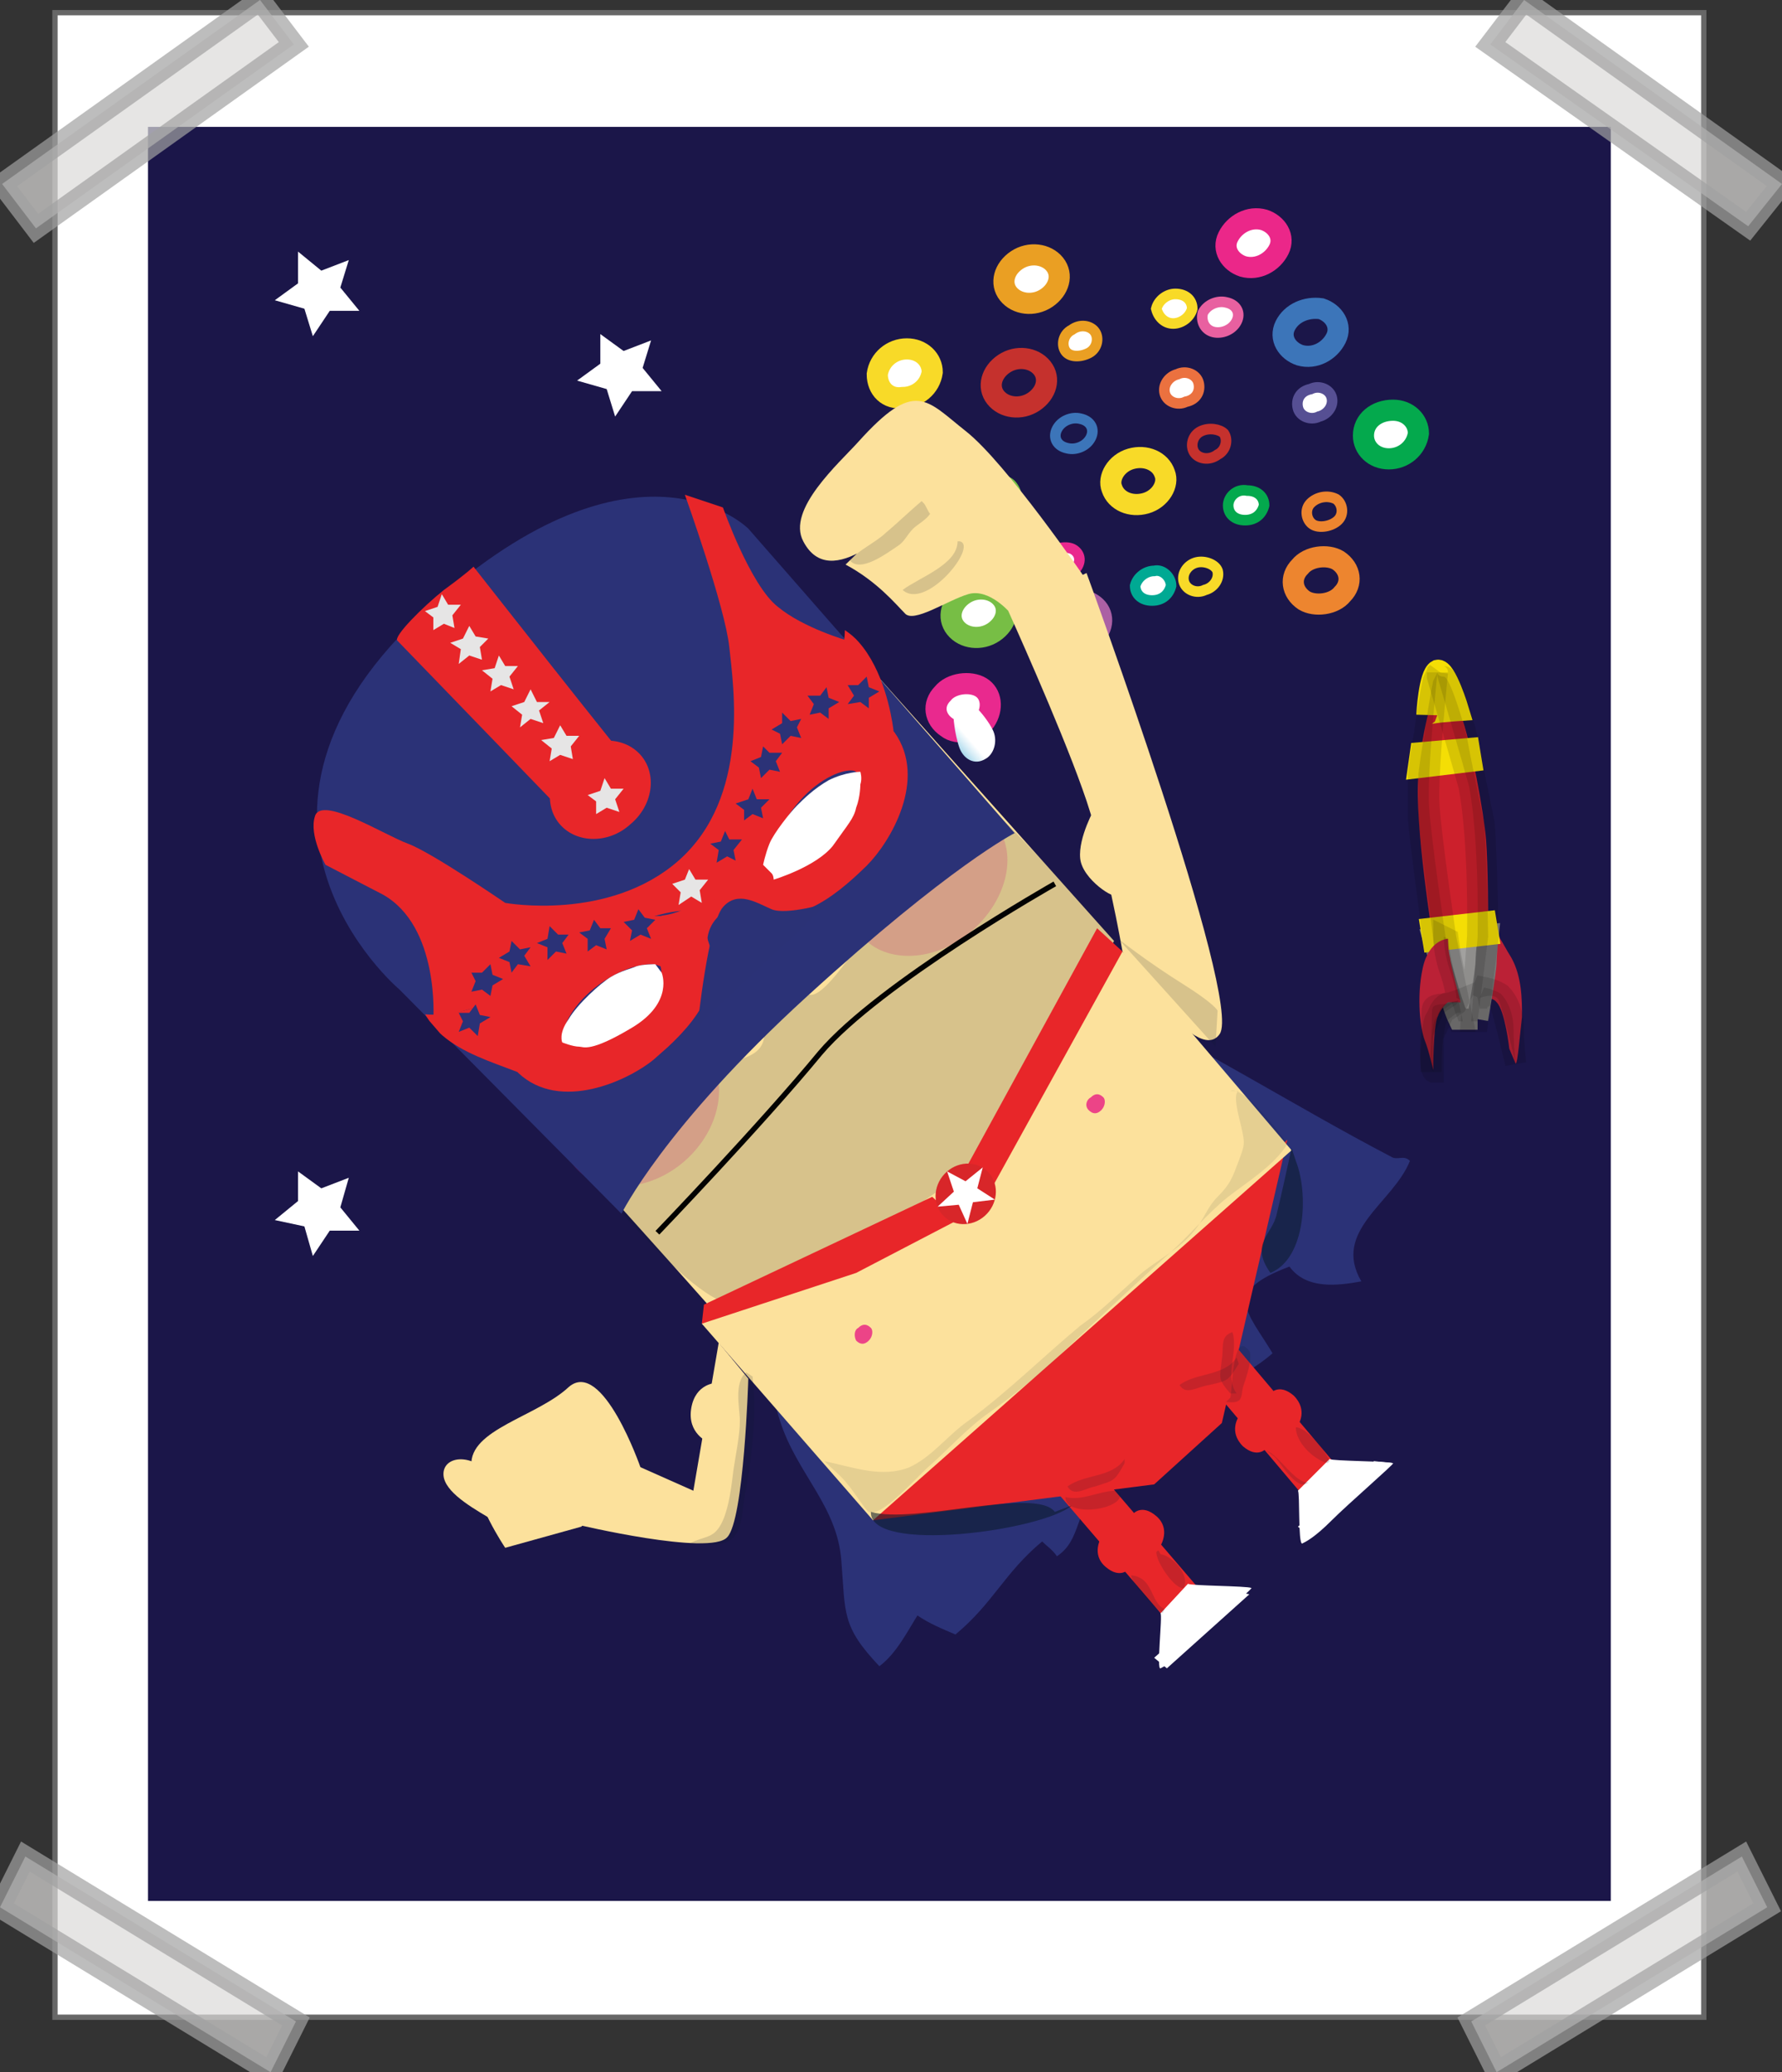 <svg xmlns="http://www.w3.org/2000/svg" xmlns:xlink="http://www.w3.org/1999/xlink" version="1.0" viewBox="0 0 84.3 98"><rect x="0" y="0" width="84.3" height="98" fill="#333333" stroke="none"/><switch><g><symbol id="f" viewBox="-5.8 -5.8 11.6 11.6"><path fill="#D82629" d="M5.8 0c0-3.2-2.6-5.8-5.8-5.8S-5.8-3.2-5.8 0c0 3.2 2.6 5.8 5.8 5.8S5.8 3.2 5.8 0z"/><path fill="#FFF" d="M3.4-4.7L0-2.2l-3.4-2.5 1.1 4-3.3 2.4 4.1.2 1.4 3.9 1.5-3.9 4.1-.1L2.3-.7z"/></symbol><symbol id="e" viewBox="-53.1 -19.4 106.2 38.9"><g fill="#E82629"><path d="M-52.6 19.4c6.3-7.4 16.7-9.2 23.2-10.3h.2c1.5 0 3-.1 4.4-.3 5.7-.7 10.9-2.8 14.6-5.7.7-.6 1.4-1.2 2-1.8l.1-.1h.1C-5.5-.7-2.8-1.7-.2-1.7c2.6 0 5.4.9 7.9 2.7h.1l.1.1c.6.6 1.3 1.2 2.1 1.7 3.9 2.8 9.2 4.7 14.9 5.2 1.5.1 3 .2 4.4.2h.2c6.9.9 17 2.3 23.4 9.3.2-1.2.3-2.3.3-3.5-.2-5.3-2.7-10.2-5.3-15.3l-1-2v-.2C45.8-15 32.2-19.2 26.2-19.4c-8.9-.2-18.5.8-22 10.6l-.1.2-.2.3C2.7-7.2 1.2-6.6-.3-6.6s-3-.5-4.2-1.6l-.2-.2-.1-.3c-3.8-9.7-13.5-10.4-22.4-9.9-6.1.4-19 4.8-20 16.2v.3l-.2.3C-49 .8-53.2 8.4-53.1 15.8c0 1.2.2 2.4.5 3.6zm37.5-25.7l.2.4-.2.4c-.7 1.7-4.5 4.6-10.4 5.4-6 .8-10.2-1.1-11.3-2.6l-.2-.4.1-.4c.5-1.7 4.1-5.3 10.4-6.1 6.3-.8 10.5 1.8 11.4 3.3zm40.5-4.1c6.3.6 10.1 4 10.7 5.7l.1.4-.2.4C35-2.4 30.8-.4 24.9-1c-6-.6-9.9-3.3-10.7-5l-.2-.4.2-.4c.8-1.5 4.9-4.2 11.2-3.6z"/><path d="M-33.2 2.7c0-1-.7-1.9-1.4-1.8-.8 0-1.4.9-1.4 1.9 0 1 .7 1.9 1.4 1.8.8 0 1.4-.8 1.4-1.9zm12.7 2.4c0-1-.7-1.9-1.4-1.8-.8 0-1.4.9-1.4 1.9 0 1 .7 1.9 1.4 1.8.9 0 1.5-.8 1.4-1.9zm12-5.8c0-1-.7-1.9-1.4-1.8-.8 0-1.4.9-1.4 1.9 0 1 .7 1.9 1.4 1.8.8 0 1.4-.9 1.4-1.9zm41.1 2.2c0-1 .6-1.9 1.4-1.9.8 0 1.4.8 1.4 1.8s-.6 1.9-1.4 1.9c-.7 0-1.4-.8-1.4-1.8zM19.9 4.4c0-1 .6-1.9 1.4-1.9.8 0 1.4.8 1.4 1.8s-.6 1.9-1.4 1.9c-.7 0-1.3-.8-1.4-1.8zM7.8-1c0-1 .6-1.9 1.4-1.9.8 0 1.4.8 1.4 1.8S10 .8 9.2.8C8.4.9 7.8 0 7.8-1z"/></g></symbol><path fill="#FFF" stroke="#676767" stroke-width=".25" d="M2.6.6h78v94.8h-78z"/><path fill="#1B1649" stroke="#1B1649" d="M7.5 6.5h68.2v82.9H7.5z"/><g stroke-miterlimit="10"><path fill="#FFF" stroke="#F8DA28" d="M42.7 18.8c.7 0 1.3-.5 1.4-1.2 0-.6-.5-1.1-1.2-1.1s-1.3.5-1.4 1.2c0 .7.5 1.2 1.2 1.1z"/><path fill="#FFF" stroke="#EB2789" d="M58.8 12.6c.7.2 1.4-.2 1.7-.8.3-.6-.1-1.2-.7-1.4-.7-.2-1.4.2-1.7.8-.3.6.1 1.2.7 1.4z"/><path fill="#FFF" stroke="#04A94D" d="M64.5 20.6c0 .6.5 1.1 1.2 1.1s1.3-.5 1.4-1.2c0-.6-.5-1.1-1.2-1.1-.8 0-1.4.5-1.4 1.2z"/><path fill="none" stroke="#3C75B9" d="M60.8 15.4c-.3.6.1 1.2.7 1.4.7.2 1.4-.2 1.7-.8.3-.6-.1-1.2-.7-1.4-.7-.1-1.4.2-1.7.8z"/><path fill="none" stroke="#ED852F" d="M61.5 26.8c-.5.5-.4 1.2.2 1.6.5.3 1.4.2 1.8-.3.5-.5.4-1.2-.2-1.6-.5-.3-1.4-.2-1.8.3z"/><path fill="none" stroke="#C5312D" d="M47.5 17.2c-.6.4-.8 1.1-.4 1.6s1.2.6 1.8.2c.6-.4.8-1.1.4-1.6s-1.2-.6-1.8-.2z"/><path fill="none" stroke="#F8DA28" d="M53.5 21.7c-.7.2-1.1.9-.9 1.4.2.6.9.9 1.6.7.7-.2 1.1-.9.9-1.4-.2-.6-.9-.9-1.6-.7z"/><path fill="#FFF" stroke="#AB60A4" d="M51.3 28.4c-.7-.2-1.4.2-1.7.8-.3.6.1 1.2.7 1.4.7.2 1.4-.2 1.7-.8.3-.6 0-1.2-.7-1.4z"/><path fill="#FFF" stroke="#E9298E" d="M46.4 32.5c-.5-.3-1.4-.2-1.8.3-.5.5-.4 1.2.2 1.6.5.4 1.4.2 1.8-.3.4-.6.3-1.3-.2-1.6z"/><path fill="#FFF" stroke="#77BE45" d="M47.4 28.3c-.4-.5-1.2-.6-1.8-.2-.6.4-.8 1.1-.4 1.6s1.2.6 1.8.2c.6-.4.8-1.1.4-1.6z"/><path fill="#FFF" stroke="#564F93" d="M44.7 21.5c0-.6-.5-1.1-1.2-1.1s-1.3.5-1.4 1.2c0 .6.5 1.1 1.2 1.1.8 0 1.4-.6 1.4-1.2z"/><path fill="#FFF" stroke="#EA9F23" d="M49.5 14.1c.6-.4.8-1.1.4-1.6s-1.2-.6-1.8-.2c-.6.4-.8 1.1-.4 1.6s1.2.6 1.8.2z"/><path fill="#FFF" stroke="#E860A0" stroke-width=".5" d="M57.4 15.7c.4.1.9-.1 1.1-.5.2-.4 0-.8-.5-.9-.4-.1-.9.1-1.1.5-.1.4.1.8.5.9z"/><path fill="#FFF" stroke="#564F93" stroke-width=".5" d="M61.4 19.3c.1.4.6.6 1 .4.4-.1.7-.5.6-.9-.1-.4-.6-.6-1-.4-.5.1-.7.5-.6.9z"/><path fill="#FFF" stroke="#04A94D" stroke-width=".5" d="M58.1 23.9c0 .4.3.7.8.7s.8-.3.9-.7c0-.4-.3-.7-.8-.7-.5-.1-.9.3-.9.7z"/><path fill="none" stroke="#3C75B9" stroke-width=".5" d="M50 20.3c-.2.4 0 .8.5.9.4.1.9-.1 1.1-.5.2-.4 0-.8-.5-.9-.4-.1-.9.1-1.1.5z"/><path fill="none" stroke="#ED852F" stroke-width=".5" d="M62 23.8c-.3.3-.2.8.1 1 .3.2.9.1 1.2-.2.3-.3.2-.8-.1-1-.4-.2-.9-.1-1.2.2z"/><path fill="none" stroke="#C5312D" stroke-width=".5" d="M56.8 20.4c-.4.2-.5.7-.3 1 .2.3.7.4 1.1.1.4-.2.5-.7.3-1-.2-.2-.7-.3-1.1-.1z"/><path fill="none" stroke="#F8DA28" stroke-width=".5" d="M56.6 26.6c-.4.1-.7.5-.6.9.1.4.6.6 1 .4.4-.1.7-.5.6-.9-.1-.3-.6-.5-1-.4z"/><path fill="#FFF" stroke="#00A993" stroke-width=".5" d="M54.6 27c-.4 0-.8.3-.9.7 0 .4.3.7.8.7s.8-.3.9-.7c0-.4-.4-.8-.8-.7z"/><path fill="#FFF" stroke="#E9298E" stroke-width=".5" d="M50.8 26c-.3-.2-.9-.1-1.2.2-.3.3-.2.8.1 1 .3.2.9.1 1.1-.2.4-.4.3-.8 0-1z"/><path fill="#FFF" stroke="#77BE45" stroke-width=".5" d="M47.9 23c-.2-.3-.7-.4-1.1-.1-.4.2-.5.7-.3 1 .2.3.7.4 1.1.1.5-.2.6-.6.3-1z"/><path fill="#FFF" stroke="#EB713F" stroke-width=".5" d="M56.7 18.1c-.1-.4-.6-.6-1-.4-.4.1-.7.5-.6.9.1.4.6.6 1 .4.5-.1.7-.5.6-.9z"/><path fill="#FFF" stroke="#EA9F23" stroke-width=".5" d="M51.5 16.7c.4-.2.5-.7.3-1-.2-.3-.7-.4-1.1-.1-.4.2-.5.7-.3 1 .2.3.7.3 1.1.1z"/><path fill="#FFF" stroke="#F8DA28" stroke-width=".5" d="M55.5 15.3c.4 0 .8-.3.9-.7 0-.4-.3-.7-.8-.7-.4 0-.8.3-.9.7.1.4.4.7.8.7z"/></g><linearGradient id="a" x1="1121.22" x2="1123.145" y1="3153.776" y2="3153.776" gradientTransform="matrix(-.743 .646 .656 .755 -1189.736 -3070.2)" gradientUnits="userSpaceOnUse"><stop offset="0" stop-color="#fff"/><stop offset=".194" stop-color="#d5ecf6"/><stop offset=".627" stop-color="#6bbcdf"/><stop offset=".989" stop-color="#0e92cb"/></linearGradient><path fill="url(#a)" d="M45.4 35.4c.2.5.7.8 1.2.5.4-.2.6-.8.4-1.3-.2-.5-1.2-1.8-1.7-1.6-.4.3-.1 1.9.1 2.4z"/><linearGradient id="b" x1="1138.706" x2="1140.633" y1="3141.872" y2="3141.872" gradientTransform="matrix(-.743 .646 .656 .755 -1189.736 -3070.2)" gradientUnits="userSpaceOnUse"><stop offset="0" stop-color="#fff"/><stop offset=".194" stop-color="#d5ecf6"/><stop offset=".627" stop-color="#6bbcdf"/><stop offset=".989" stop-color="#0e92cb"/></linearGradient><path fill="url(#b)" d="M24.6 37.7c.2.5.7.8 1.2.6.4-.2.6-.8.4-1.3-.2-.5-1.2-1.8-1.7-1.6-.4.2-.1 1.8.1 2.3z"/><linearGradient id="c" x1="1139.726" x2="1141.653" y1="3168.144" y2="3168.144" gradientTransform="matrix(-.743 .646 .656 .755 -1189.736 -3070.2)" gradientUnits="userSpaceOnUse"><stop offset="0" stop-color="#fff"/><stop offset=".194" stop-color="#d5ecf6"/><stop offset=".627" stop-color="#6bbcdf"/><stop offset=".989" stop-color="#0e92cb"/></linearGradient><path fill="url(#c)" d="M41.1 58.2c.2.5.7.8 1.2.6.4-.2.6-.8.4-1.3-.2-.5-1.2-1.8-1.7-1.6-.4.1-.1 1.8.1 2.3z"/><linearGradient id="d" x1="1149.895" x2="1151.817" y1="3183.256" y2="3183.256" gradientTransform="matrix(-.743 .646 .656 .755 -1189.736 -3070.2)" gradientUnits="userSpaceOnUse"><stop offset="0" stop-color="#fff"/><stop offset=".194" stop-color="#d5ecf6"/><stop offset=".627" stop-color="#6bbcdf"/><stop offset=".989" stop-color="#0e92cb"/></linearGradient><path fill="url(#d)" d="M43.5 76.1c.2.5.7.8 1.2.5.4-.2.6-.8.4-1.3-.2-.5-1.2-1.8-1.7-1.6-.4.3-.1 1.9.1 2.4z"/><path fill="none" d="M33.5 28.3c0 .1-.1 0 0 0 .1.1.3 0 .3-.1"/><path fill="#FCE19C" d="M23.1 69.6c-1.1-1-2.3-.6-2.1.3.2.8 1.5 1.5 2.5 2.1.2-.3.5-.5.8-.7"/><path fill="#2B3277" d="M65.8 54.7c.3.2.6-.1.9.2-.8 2-3.7 3.3-2.3 5.7-1.1.2-2.6.4-3.4-.7-3.2 1.2-2 2.1-.8 4.1-.9.8-2.2 1.4-2.9 2-1.1.9-.9 2.3-1.9 3.1-1.1 1-1.9 0-3.3 1.2-1.3 1.1-.9 2.5-2.1 3.3-.2-.3-.5-.5-.7-.7-1.8 1.5-2.3 2.9-4.1 4.4-.7-.3-1.2-.5-1.8-.9-.5.8-1 1.8-1.8 2.4-1.8-1.9-1.6-2.5-1.8-5-.2-2.6-2.1-4.1-2.9-6.6-.9-2.7 0-7.1-2-9.2-.2-.2 9.1-7.8 9.9-8.5 2.7-2.2 4.1-3.7 7.3-2.2 4.6 2.1 9.1 5 13.7 7.4z"/><path fill="#E82629" d="M61.7 70.8l1.6-1.4-4.9-5.8-1.6 1.4zM55 76.4l1.6-1.4-5.4-6.3-1.6 1.4z"/><path fill="#FFF" d="M62.9 69c.1.1 2.8.1 3 .2.1 0-2.1 1.9-2.9 2.7-.8.8-1.2 1-1.4 1.1-.2 0-.1-2.4-.2-2.5m-5.2 4.4c.1.1 2.8.1 3 .2.1 0-2.1 1.9-2.9 2.7-.8.8-1.2 1-1.4 1.1-.2.1.1-2.5 0-2.6"/><path fill="#FFF" d="M65 69.1l-3.6 3.1.6.5 3.9-3.5zm-6.8 6.1l-3.6 3.2.6.5 3.9-3.5z"/><path fill="#FCE19C" d="M40 26.7c1.5.8 2.4 1.9 2.8 2.3.4.5 2-.6 3-.9 1-.3 2 .9 2 .9l3.5-1.7s-3.7-5.4-5.6-6.9c-1.9-1.5-2.4-2.5-5.1.5-.9 1-3.4 3.2-2.6 4.7 1.3 2.5 4.4-.8 5.5-1.7.2-.4-.2-.1-.3-.3"/><path fill="none" d="M42.5 27.6c1.1-.2 2.3-1 2.7-2.1-.4 1.3-1.6 1.9-2.7 2.4"/><path fill="#FCE19C" d="M51.4 27.1s7.4 20.2 6.3 21.8c-1.1 1.6-4.6-3.9-4.6-3.9s-.8-4.7-1.9-7.7c-1.1-3.1-3.5-8.4-3.5-8.4l3.7-1.8z"/><path fill="#0B1A2C" d="M57.5 49.5l.1-1.7s-.1-.3-1.7-1.3c-1.6-1-3-2.1-3-2.1l4.6 5.1z" opacity=".15"/><path fill="#FCE19C" d="M35.4 65.2s-.2 6.7-1 7.5c-.8.9-7.1-.6-7.1-.6l2.8-2.8 2.7 1.2 1.2-7 1.4 1.7z"/><path fill="#FCE19C" d="M33.5 68.2s-1-.4-.8-1.6c.2-1.2 1.2-1.2 1.2-1.2m17.9-27.2s-.8 1.4-.7 2.4c.1 1 1.7 2 1.7 1.7"/><path fill="#E82629" d="M60.9 53.9l-3.1 13.4-3.2 2.9-13.3 1.7zm-7.3 17.7s.4-.5 1.1.1c.7.6.2 1.4.2 1.4m-1.5 1.1s-.4.5-1.1-.1c-.7-.6-.2-1.4-.2-1.4m8-6.8s.4-.5 1.1.1c.7.7.2 1.4.2 1.4m-1.5 1.1s-.4.5-1.1-.1c-.7-.7-.2-1.4-.2-1.4"/><path fill="#FCE19C" d="M30.3 69.4s-1.8-5.2-3.4-3.8c-1.5 1.4-4.7 2-4.6 3.7.1 1.7 1.6 3.9 1.6 3.9l3.6-1m13.8-.3l19.8-17.5-8-9.4-19.9 17.6z"/><path fill="#FCE19C" d="M39.3 29.5l13.4 15s-4.3 8.4-7.2 11c-3 2.6-10.8 7.7-12.1 6.1-1.4-1.6-15-16.7-15-16.7s-.9-5.7 6.6-12.6c7.5-6.9 10.2-6.5 10.2-6.5l4.1 3.7z"/><path fill="#221F1F" d="M29.7 45.7c.5.6 1.4.8 1.8.4.5-.4.4-1.3-.1-1.9-.5-.6-1.4-.8-1.8-.4-.5.4-.4 1.2.1 1.9z"/><path fill="#E61089" d="M40.8 44.3c1.1 1.3 3.5 1.2 5.2-.3 1.7-1.5 2.2-3.8 1-5.1-1.1-1.3-3.4-1.2-5.2.3-1.7 1.5-2.1 3.8-1 5.1zM27.2 55.2c1.1 1.3 3.5 1.2 5.2-.3 1.7-1.5 2.1-3.8 1-5.1-1.1-1.3-3.5-1.2-5.1.3-1.8 1.5-2.2 3.8-1.1 5.1z" opacity=".2"/><path fill="#221F1F" d="M34.8 41.2c.5.6 1.4.8 1.8.4.5-.4.4-1.3-.1-1.9-.5-.6-1.3-.8-1.8-.4s-.5 1.3.1 1.9z"/><path fill="#0D0F10" d="M36.9 44s.7 1.9-.6 2.8c-1.3.9-2.5.2-2.5.2" opacity=".12"/><path fill="#0B1A2C" d="M36.4 44.9s.5 1.2 1.8 2.1c1.3.9 6.7-10.5 8.4-9 1.8 1.5 6.1 6.5 6.1 6.5s-4.2 8.7-7.2 11c-3.1 2.3-8.7 6.1-10.7 6.2-2 .1-7.4-6.7-7.4-6.7s5.6-4.2 7.9-5c2.3-.9-.8-3.7-.8-3.7l1.9-1.4z" opacity=".15"/><path fill="#FFCE73" d="M34.2 45.9c.5.5 1.3.6 1.9.1.6-.5.7-1.4.2-1.9-.5-.5-1.3-.6-1.9-.1-.6.5-.7 1.4-.2 1.9z"/><path fill="none" stroke="#020202" stroke-width=".25" d="M49.9 41.8s-8.3 4.7-11.1 8c-2.8 3.4-7.7 8.5-7.7 8.5"/><path fill="#2B3277" d="M48 39.4s-3 1.5-9.8 7.7c-6.8 6.2-8.8 10.3-8.8 10.3L18.9 46.8s-10-8.4 2-18.6C30.4 20 35.4 25 35.4 25L48 39.4z"/><use width="106.2" height="38.9" x="-53.1" y="-19.4" overflow="visible" transform="matrix(-.191 .169 -.155 -.18 32.93 42.182)" xlink:href="#e"/><path fill="#FFF" d="M31.3 46s.6 1.4-1.4 2.6c-2 1.2-2.3.9-2.5.9-.3 0-.8-.2-.8-.2s-.2-.4.3-1.1c.4-.7 1.5-1.7 2-2 .5-.3 1-.4 1.2-.5.3-.1.9-.1.9-.1l.3.4zm9.4-9.5s-.7 0-1.5.4c-.7.4-1.2.9-1.5 1.2-.3.3-1.1 1.3-1.3 1.8-.2.5-.3 1-.3 1l.4.4c.1.1.1.3.1.3s2-.6 2.8-1.6c.7-1 1-1.3 1.1-1.8.2-.5.2-1.1.2-1.1.1-.3 0-.6 0-.6z"/><path fill="none" d="M54.4 50.8c-.1 1.4-3 4.4-4.4 5.3m-6.1 4.5c-.1 1.4-2.8 4.5-4.1 5.5"/><path fill="#FCE19C" d="M49.2 61.9c.2.2.4.2.6 0 .2-.2.2-.5.1-.6-.2-.2-.4-.2-.6 0-.3.1-.3.4-.1.6z"/><path fill="#EC4487" d="M40.5 63.4c.2.2.4.2.6 0 .2-.2.2-.5.1-.6-.2-.2-.4-.2-.6 0-.2.1-.2.4-.1.6zm11-10.9c.2.2.4.2.6 0 .2-.2.2-.5.1-.6-.2-.2-.4-.2-.6 0-.2.1-.3.4-.1.6z"/><path fill="#2B3276" d="M39.2 42.7s-2 .6-2.7.3c-.7-.3-1.6-.9-2.3-.1-.7.8-1.2 5.6-1.2 5.6l6.2-5.8z"/><path fill="#E82629" d="M34.2 24s1.3 3.7 2.6 4.7c1.2 1 3.3 1.6 3.3 1.6L39 34.1 35.3 38l-.4 3.1s-1.3 2.2-2.2 2c-.9-.2-3.5.7-4.3 1.4-.8.7-4.3 2.7-4.3 2.7l-3.6 1s.3-4.4-2.4-5.9l-2.7-1.4s-.8-1.4-.5-2.3c.3-1 3.3.9 4.4 1.3 1.1.4 4.6 2.8 4.6 2.8s4.9.9 8.2-2c3.4-3 2.6-8.2 2.4-10.1-.2-1.9-2.1-7.2-2.1-7.2l1.8.6z"/><path fill="#E82629" d="M22.4 26.8s7.3 9.3 7.8 9.8c.5.4-2.7 2.7-2.7 2.7s-8.5-8.8-8.7-9c-.2-.2 1.2-1.6 2.2-2.4 1.1-.8 1.4-1.1 1.4-1.1z"/><path fill="#2B3277" d="M30 43.5l-.5.1.4.4-.1.5.5-.3.5.2-.2-.5.4-.4-.5-.1-.3-.4z"/><path fill="#E82629" d="M26.5 39c.8.9 2.3.9 3.3 0 1.1-.9 1.3-2.4.5-3.3-.8-.9-2.3-.9-3.3 0-1.1.9-1.3 2.4-.5 3.3z"/><path fill="#E6E5E5" d="M28.4 37.4l-.6.2.4.3v.6l.5-.3.6.2-.2-.6.4-.5h-.6l-.3-.5zm-2.2-2.5l-.6.1.5.4-.1.6.5-.3.6.2-.1-.6.4-.5h-.6l-.3-.5zm-1.4-1.7l-.6.2.5.4-.1.6.5-.4.6.2-.2-.6.5-.4h-.6l-.3-.6zm-1.4-1.6l-.6.1.5.4-.1.6.5-.3.6.2-.2-.6.4-.5h-.6l-.3-.5z"/><path fill="#E82629" d="M51.9 43.9l-6.4 11.7 1.3.8L53.1 45zm-7.8 12.7l-10.8 5.1-.1.9 7.3-2.4 4.8-2.5z"/><use width="11.6" height="11.6" x="-5.8" y="-5.8" overflow="visible" transform="matrix(-.191 .169 -.155 -.18 45.685 56.461)" xlink:href="#f"/><path fill="#E6E5E5" d="M32.4 41.6l-.6.2.4.4-.1.6.6-.4.5.3-.1-.6.4-.5h-.6l-.3-.5zM21.9 30.2l-.6.2.5.3-.1.7.5-.4.6.2-.1-.6.4-.4-.6-.1-.3-.5zm-1.2-1.5l-.6.2.4.3v.6l.5-.3.5.2-.1-.6.4-.5h-.6l-.3-.5z"/><path fill="#2B3277" d="M27.9 44l-.5.1.4.3v.6l.4-.3.5.2-.1-.5.3-.5h-.5l-.3-.4zm-2 .4l-.5.2.5.2v.6l.4-.4.5.1-.2-.5.3-.4h-.5l-.4-.4zm-1.8.6l-.5.3.5.2.1.5.3-.4.6.1-.3-.5.3-.4-.5.1-.4-.4zm-1.6 1.4l-.2.5.5-.1.4.3.1-.5.5-.3-.5-.2-.1-.5-.4.4h-.5zm-.6 1.9l-.2.5.5-.2.4.4.1-.6.5-.3-.5-.1-.2-.5-.3.4h-.5zm12.2-8.5l-.5.1.4.3-.1.6.5-.3.4.2-.1-.5.4-.5h-.6l-.2-.4zm1.3-2l-.6.2.4.3v.5l.4-.3.5.2-.1-.5.4-.4h-.6l-.2-.5zm.6-2l-.5.2.4.3.1.5.4-.4.5.1-.2-.5.3-.4h-.6l-.3-.3zm1-1.6l-.5.3.4.2.1.5.4-.4.5.1-.2-.5.2-.4-.5.1-.4-.4zm1.5-.9l-.2.5.5-.1.4.3v-.5l.5-.3-.5-.2-.1-.5-.3.4h-.6zm1.9-.4l-.3.4.6-.1.4.3V33l.5-.3-.5-.2-.1-.5-.4.4h-.5z"/><path fill="#0B1A2C" d="M43.7 23.8c.1.1.2.4.3.5-.2.3-.6.5-.8.7-.3.3-.4.6-.7.8-.6.4-1.8 1.3-2.3.7.3-.4 1.3-.9 1.7-1.3.6-.5 1.1-1 1.7-1.5m1.7 1.9c0 1.1-1.8 1.7-2.6 2.3 1.1 1 3.6-2.1 2.7-2.3" opacity=".15"/><path fill="#0B1A2C" d="M58.6 51.6c-.3.1 0 1.2.1 1.6.2.9.2.9-.1 1.7-.3.8-.4 1.1-1 1.7-.5.5-.6 1-1.1 1.6-.7.9-1.8 1.4-2.6 2.1-.9.8-1.8 1.7-2.8 2.4-1.8 1.5-3.4 3.1-5.3 4.5-1 .7-1.7 1.7-2.8 2.2-1.3.5-2.6 0-4-.3.4.4.8.7 1.1 1.1.2.2.9 1.3 1 1.3.6.3 2.3-1.7 2.9-2.2.9-.8 1.8-1.8 2.8-2.5 1-.7 2-1.5 2.9-2.3 1.9-1.8 3.8-3.6 5.7-5.3.9-.8 1.7-1.8 2.7-2.6.9-.7 2.2-1.5 2.8-2.5-.3-.5-2.1-2.8-2.7-2.5" opacity=".09"/><path fill="#0B1A2C" d="M35.3 64.9c-.6.5-.3 1.7-.3 2.3 0 .7-.2 1.6-.3 2.3-.1.8-.2 1.7-.5 2.4-.4.9-.8.7-1.6 1.1.7-.1 1.5.3 2.1-.3.5-.5.4-1.6.6-2.3.3-1.7.5-3.6.3-5.3M58 66.3c.8.1.7-.2.8-.7.1-.3.5-1.4.3-1.7-.8-1.1-.8 1.9-.9 2.2m-5.4 4.4c-.8 0-1.6.5-2.4.3 0 1 2.8.6 2.6-.2m.2-1.6c-.6.9-1.9.7-2.7 1.3.3.5.8.1 1.3 0 .9-.3.9-.2 1.4-1.1" opacity=".15"/><path fill="#0B1A2C" d="M58.5 64.2c-.6.9-1.9.7-2.7 1.3.3.5.8.1 1.4 0 .9-.2.9-.2 1.4-1m4.2 4.7c-.7-.2-1.5-1-1.5-1.7.5 0 1.4 1.1 1.6 1.6m-3-.5c.6.2 1.4 1.6 2 1.5-.5.5-1.3-.9-1.6-1.2m-5.4 4.6c.6.1 1.4 1 1.1 1.6-.4.1-1.3-1.2-1.3-1.7.1-.1.1-.1.2.1m.2 2.6c-.7-.3-.5-1.5-1.6-1.6.1.5 1.1 1.5 1.5 1.8" opacity=".15"/><path fill="#0B1A2C" d="M58.5 65.9c-.6-.8.1-2-.2-2.9-.6.2-.4.7-.5 1.3-.1.9-.2.9.4 1.6" opacity=".15"/><path fill="#0B1A2C" d="M61.1 54.3c-.2.9-.5 2.3-.7 3.1-.2 1-1.3 1.4-.3 2.8 1.7-.7 1.8-3.8 1.2-5.3M50.7 71.2c-1.4 1.2-9.6 2.3-9.5.3 2 .6 7.8-1.2 8.7 0" opacity=".58"/><path fill="#FFF" d="M17 14.7h-1.4l-.8 1.2-.4-1.3-1.4-.4 1.1-.8v-1.5l1.1.9 1.3-.5-.4 1.3zm0 43.5h-1.4l-.8 1.2-.4-1.4-1.4-.3 1.1-.9v-1.4l1.1.8 1.3-.5-.4 1.4zm14.3-39.7h-1.4l-.8 1.2-.4-1.3-1.4-.4 1.1-.8v-1.4l1.1.8 1.3-.5-.4 1.3z"/><path fill="#BB2136" d="M71.7 50.3c.1 0 .2-1.4.3-2.2 0-.8 0-1.9-.5-2.8-.5-.8-.7-1.4-1-1.2-.3.2-.3 1-.4 1.5-.1.5-.3 1.8-.3 1.8s.7-.4 1 0c.4.4.6 2.2.6 2.2l.3.7z"/><path fill="#CC202C" d="M67.8 44.5s-.9-5.6-.7-7.8c.1-2.2 1-4.9 1-4.9s.5.7 1 2 1.1 4.7 1.2 5.9c.1 1.2.1 4 .1 4v.6l-2.6.2z"/><path fill="#A2A19F" stroke="#777676" d="M69.9 48.2s.4-2.3.4-2.7c0-.4.1-1.3.1-1.3l-2.6.2s.7 2.4.9 3c.2.6.3.8.3.8h.9z"/><path fill="#F4DE05" stroke="#F4DE05" d="M67.1 36.3l2.5-.3-.1-.6-2.3.2zm3.2 7.3l.1.6-2.6.3-.1-.6zm-2.8-9.8c0-.1 1.5-.2 1.5-.2s-.6-2-1-1.9c-.4.2-.5 2.1-.5 2.1z"/><path stroke="#000" d="M68 31.8s-.5 4.8-.4 6.3c.1 1.6.8 6.3.8 6.3l.8 3.9H69s-1.1-2.9-1.2-3.9c-.1-.9-.7-5.2-.7-5.8v-2s.2-1.6.3-1.9c0-.3.3-2 .3-2l.1-.5.2-.4z" opacity=".12"/><path fill="#BB2136" d="M69.1 47.4s-.5-1.8-.5-2.1c-.1-.3-.1-.9-.1-.9s-.9 0-1.2 1.4c-.3 1.4-.1 2.9.1 3.4s.4 1.4.4 1.4 0-2 .2-2.5.5-.7.5-.7h.6z"/><path stroke="#000" d="M68 32s1.2 4.1 1.5 5.2c.5 2.7.4 7.1.4 7.1l-.3 4h.3l.5-4s-.1-4.8-.2-5.4c-.1-.5-.7-3.4-.8-4-.1-.5-.8-2.9-1.1-2.9-.3 0-.3-.2-.3-.2v.2zm1.1 15.4s-.2-.1-.5 0c-.2 0-.4.2-.5.4-.3.6-.4 1.9-.4 2v.9s0-2.2.2-2.5c.2-.4.9-.8.9-.8h.3zm-.6-3s.1.8.3 1.6c.2.8.3 1.3.3 1.3l-.2-.1s0-.4-.3-1.3c-.3-.8-.3-1.6-.3-1.6l.2.1z" opacity=".12"/><path stroke="#000" d="M67.8 50.7s-.2-.1-.1-1.6-.1-1.5.4-1.6c.4 0 .9-.2.9-.2l-.1.2-.6.4-.5 1.1v1.7zm2.2-3.5s.7-.3.9.1c.2.4.8 3 .8 3s-.1-.8-.1-1.6-.3-1.4-.6-1.7c-.3-.2-.8-.3-.8-.3l-.2.5z" opacity=".12"/><path fill="#DCDBD9" stroke="#A2A1A1" d="M70.5 2.1l12.2 8.6 1.6-2L72.1 0zm.3 95.9l12.8-7.8-1.2-2.4-12.8 7.8zM13.9 2.1L1.7 10.8.1 8.7 12.3 0zM12.8 98L0 90.2l1.2-2.4L14 95.6z" opacity=".7"/></g></switch></svg>
